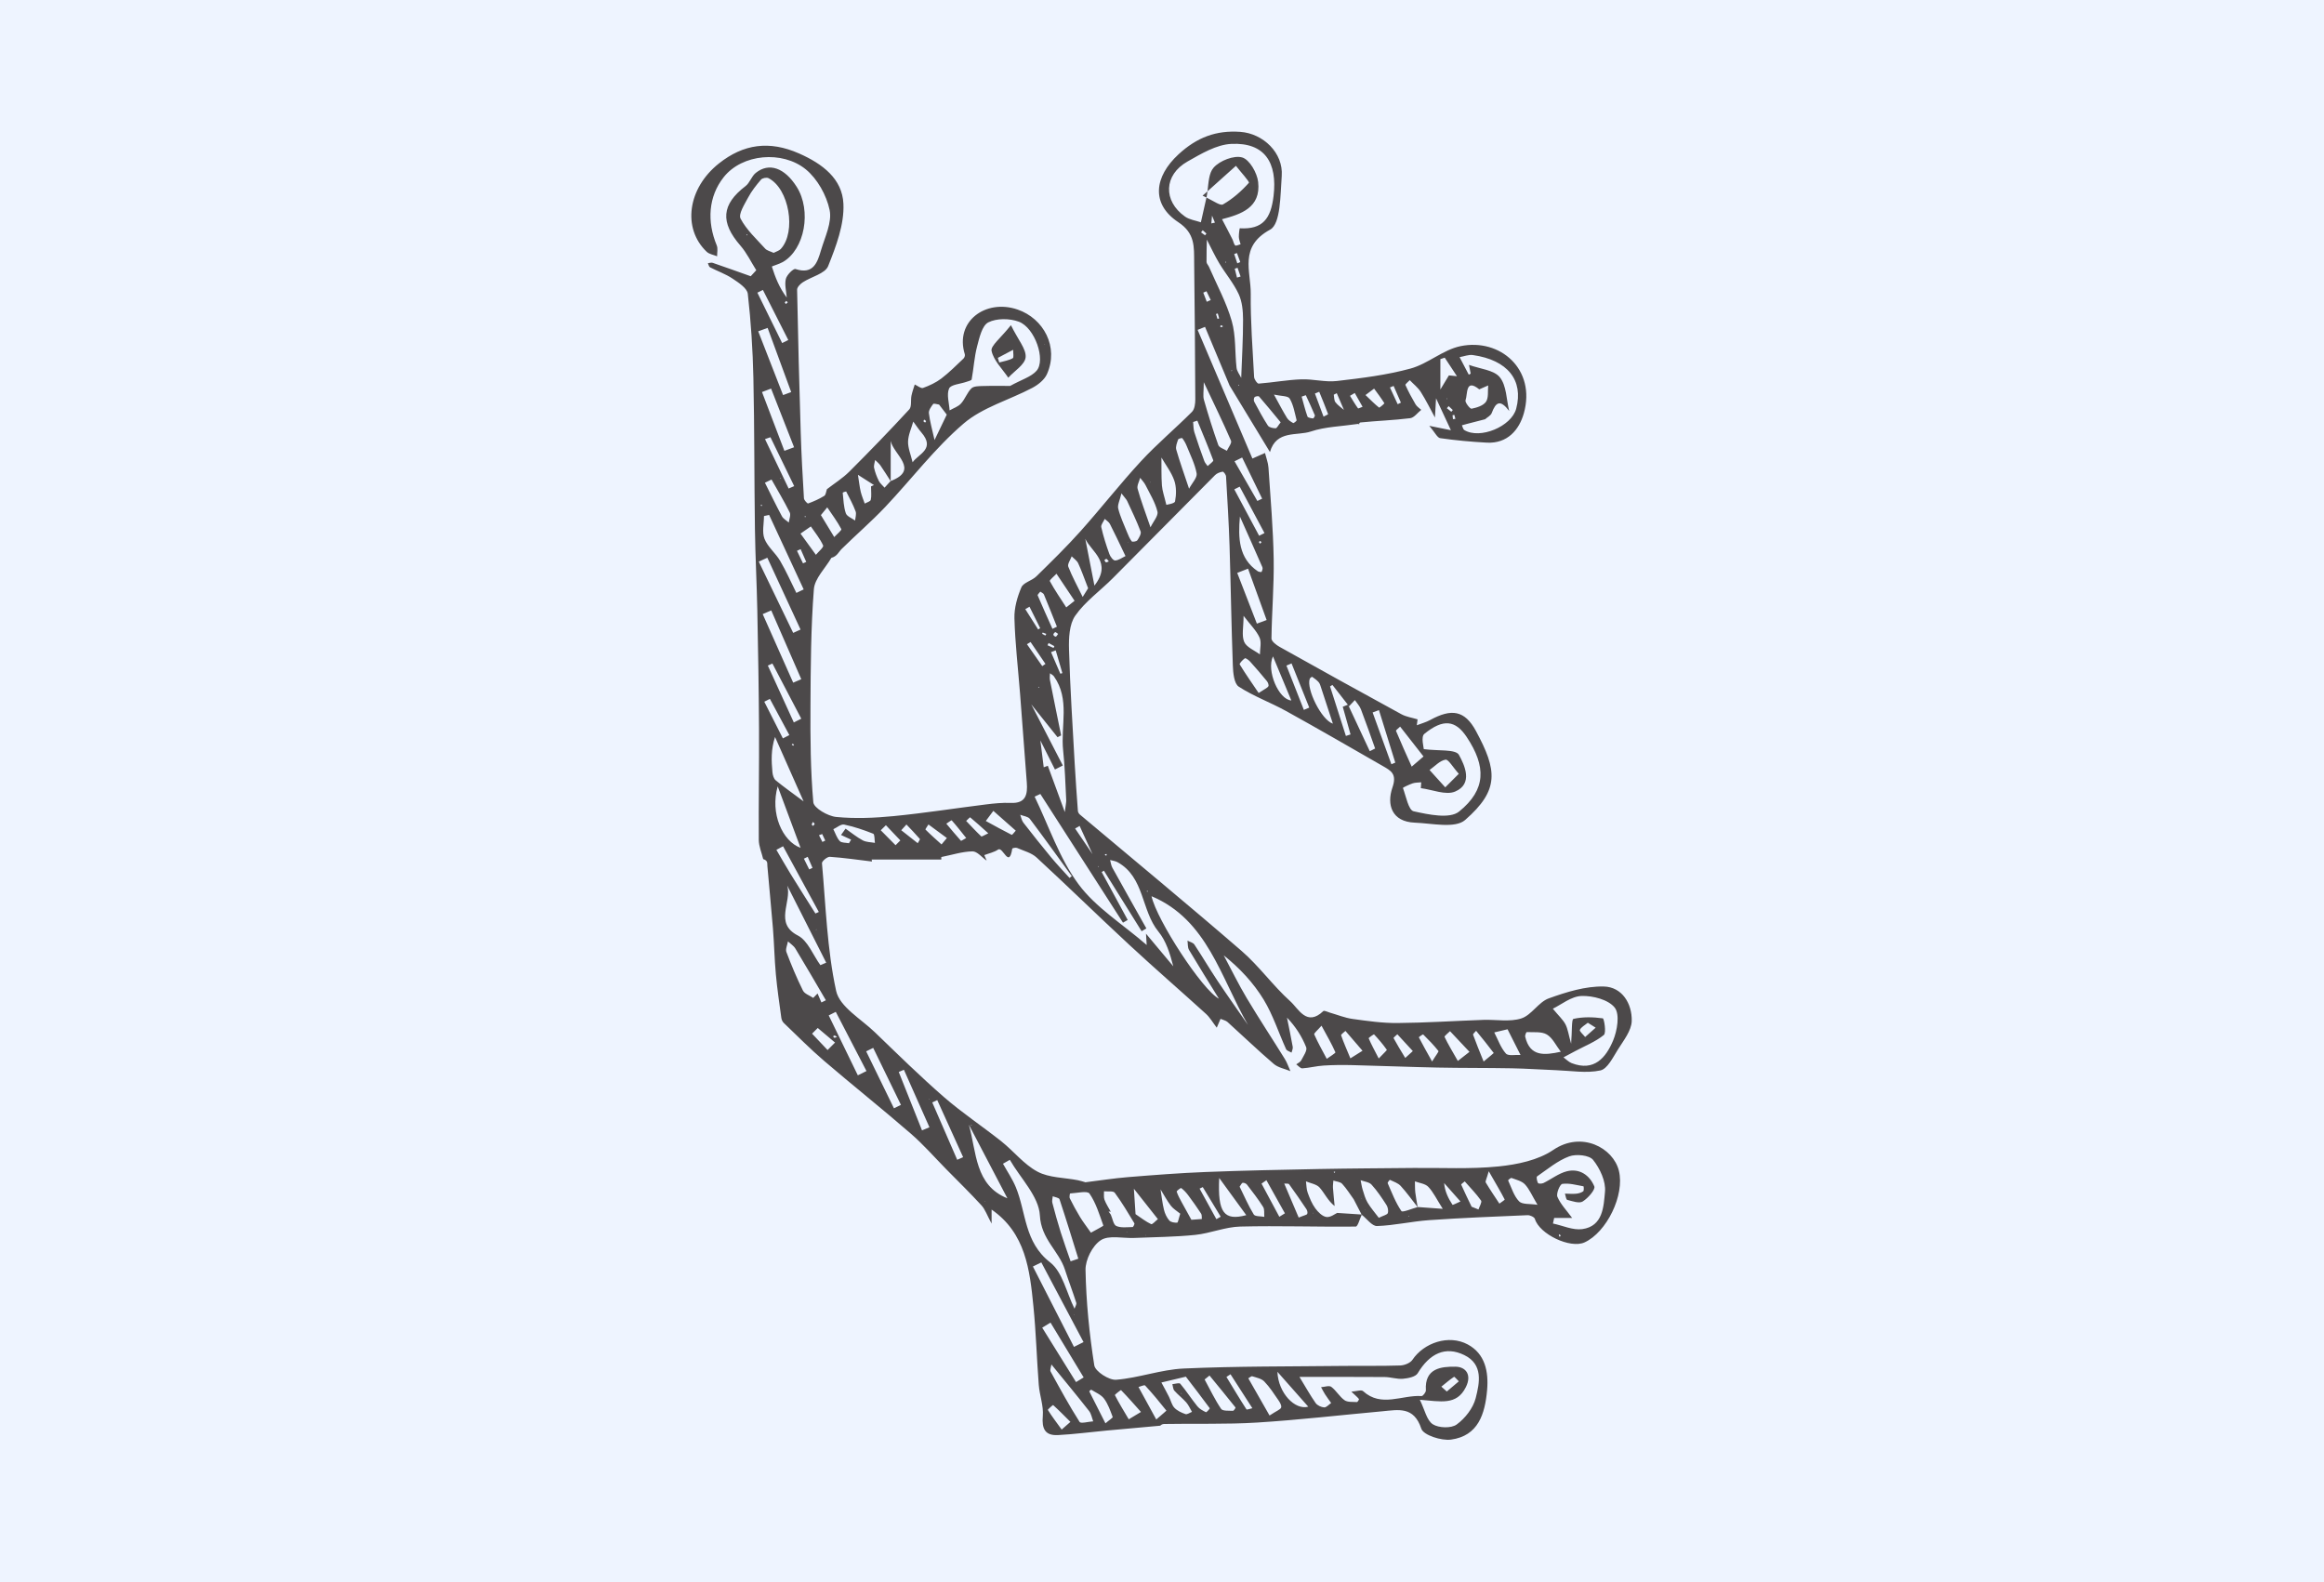<svg width="282" height="192" viewBox="0 0 282 192" fill="none" xmlns="http://www.w3.org/2000/svg">
<rect width="282" height="192" fill="#EEF4FF"/>
<path d="M164.967 51.421C164.945 51.424 164.918 51.427 164.896 51.431C164.833 51.539 164.833 51.629 164.967 51.421Z" fill="#4C494A"/>
<path d="M174.133 50.692C174.128 50.683 174.124 50.674 174.119 50.666C174.119 50.68 174.119 50.694 174.119 50.708L174.133 50.692Z" fill="#4C494A"/>
<path d="M140.846 173.012C140.828 173.015 140.806 173.016 140.783 173.018C140.766 173.046 140.779 173.052 140.846 173.012Z" fill="#4C494A"/>
<path d="M105.695 59.026C105.669 59.036 105.673 59.035 105.695 59.026V59.026Z" fill="#4C494A"/>
<path d="M151.432 124.376C150.195 122.591 148.936 120.822 147.73 119.015C146.767 117.571 145.884 116.068 144.925 114.621C144.768 114.385 144.373 114.305 144.091 114.153C144.149 114.532 144.1 114.975 144.279 115.28C145.458 117.263 146.682 119.214 147.905 121.196C145.911 120.174 140.353 111.643 139.73 108.76C146.52 111.624 148.12 118.653 151.432 124.376ZM139.143 114.681C136.176 112.112 132.949 110.124 130.861 107.295C128.544 104.156 127.271 100.25 125.545 96.677C125.774 96.569 126.007 96.461 126.236 96.353C129.579 101.558 132.922 106.764 136.266 111.97C136.459 111.86 136.647 111.751 136.839 111.641C135.786 109.704 134.733 107.766 133.68 105.828C133.769 105.772 133.859 105.717 133.949 105.661C135.477 108.111 137.005 110.561 138.529 113.01C138.722 112.896 138.915 112.783 139.103 112.669C137.727 110.218 136.342 107.77 134.98 105.31C134.823 105.03 134.791 104.683 134.702 104.367C135.002 104.452 135.334 104.483 135.603 104.63C138.892 106.452 138.462 110.483 140.564 113.052C141.496 114.188 141.962 115.7 142.37 117.267C141.312 116 140.25 114.732 139.058 113.307C139.089 113.757 139.103 114.01 139.143 114.681ZM129.776 106.542C129.037 105.718 128.27 104.917 127.562 104.065C126.41 102.673 125.281 101.258 124.174 99.828C123.972 99.57 123.918 99.198 123.797 98.879C124.196 99.038 124.743 99.083 124.963 99.375C126.697 101.666 128.364 104.005 130.054 106.328C129.96 106.399 129.87 106.47 129.776 106.542ZM124.613 78.179C124.761 78.091 124.904 78.002 125.052 77.914C125.653 78.8 126.258 79.685 126.858 80.571C126.728 80.659 126.599 80.748 126.469 80.837C125.85 79.951 125.232 79.065 124.613 78.179ZM124.411 73.923C124.582 73.825 124.752 73.727 124.922 73.629C125.353 74.497 125.783 75.364 126.218 76.232C126.137 76.286 126.056 76.34 125.976 76.393C125.456 75.57 124.931 74.746 124.411 73.923ZM126.962 76.929C126.921 76.994 126.885 77.061 126.845 77.127C126.715 77.056 126.585 76.985 126.455 76.915C126.478 76.863 126.5 76.811 126.522 76.76C126.67 76.816 126.818 76.872 126.962 76.929ZM126.231 71.797C126.383 71.91 126.607 71.99 126.67 72.14C127.213 73.437 127.728 74.747 128.248 76.052C128.069 76.141 127.889 76.228 127.71 76.316C127.105 74.965 126.491 73.617 125.913 72.254C125.877 72.163 126.119 71.952 126.231 71.797ZM127.939 78.416C127.903 78.488 127.871 78.56 127.84 78.632C127.598 78.524 127.351 78.415 127.109 78.306C127.154 78.215 127.195 78.125 127.239 78.034C127.472 78.161 127.706 78.289 127.939 78.416ZM128.911 81.688C128.83 81.712 128.75 81.736 128.665 81.76C128.288 80.887 127.912 80.015 127.535 79.142C127.723 79.07 127.916 78.997 128.104 78.924C128.373 79.845 128.642 80.767 128.911 81.688ZM128.104 77.263C128.001 77.261 127.827 77.121 127.818 77.03C127.809 76.926 127.934 76.769 128.042 76.717C128.1 76.689 128.239 76.83 128.396 76.929C128.27 77.084 128.185 77.265 128.104 77.263ZM125.976 83.378C126.011 83.366 126.047 83.354 126.088 83.342C126.092 83.368 126.106 83.401 126.097 83.418C126.088 83.434 126.047 83.434 126.025 83.441C126.007 83.42 125.989 83.399 125.976 83.378ZM125.133 85.473C126.406 87.065 127.365 88.265 128.324 89.465C128.467 89.392 128.615 89.318 128.759 89.245C128.306 87.01 127.844 84.775 127.405 82.538C127.351 82.271 127.405 81.985 127.405 81.707C127.567 81.829 127.773 81.92 127.885 82.077C129.866 84.87 128.683 88.069 129.005 91.075C129.22 93.07 129.27 95.083 129.377 97.089C129.391 97.366 129.315 97.647 129.207 98.552C128.387 96.315 127.764 94.623 127.145 92.931C126.979 92.993 126.814 93.055 126.648 93.117C126.527 92.147 126.406 91.176 126.24 89.852C126.993 91.358 127.504 92.371 128.01 93.383C128.329 93.222 128.647 93.059 128.965 92.898C127.768 90.581 126.572 88.264 125.133 85.473ZM128.194 69.626C128.898 70.679 129.606 71.733 130.39 72.908C129.937 73.269 129.66 73.491 129.382 73.712C128.7 72.657 127.988 71.62 127.387 70.521C127.325 70.405 127.912 69.933 128.194 69.626ZM130.041 67.512C130.309 67.79 130.673 68.024 130.829 68.355C131.21 69.166 131.502 70.023 132.035 71.389C132.075 71.328 131.735 71.87 131.376 72.445C130.731 71.124 130.099 69.98 129.628 68.771C129.507 68.452 129.888 67.937 130.041 67.512ZM132.801 71.068C132.335 68.693 132.013 67.039 131.69 65.386C132.42 66.971 135.006 68.228 132.801 71.068ZM134.052 62.973C134.267 63.174 134.554 63.337 134.679 63.584C135.248 64.685 135.768 65.811 136.571 67.482C136.167 67.673 135.75 67.997 135.316 68.02C135.087 68.033 134.724 67.557 134.612 67.234C134.227 66.166 133.881 65.078 133.631 63.972C133.568 63.686 133.904 63.308 134.052 62.973ZM136.078 59.871C136.508 60.435 136.678 60.596 136.772 60.794C137.337 62.017 137.929 63.232 138.404 64.491C138.507 64.769 138.224 65.253 138.009 65.567C137.911 65.712 137.4 65.789 137.328 65.698C137.077 65.379 136.92 64.983 136.763 64.6C136.382 63.648 135.934 62.709 135.688 61.722C135.576 61.278 135.88 60.731 136.078 59.871ZM138.35 57.988C138.574 58.286 138.847 58.558 139.009 58.886C139.533 59.936 140.178 60.968 140.447 62.085C140.573 62.598 139.936 63.296 139.605 63.995C138.964 62.131 138.435 60.746 138.041 59.322C137.933 58.935 138.233 58.436 138.35 57.988ZM139.596 58.496L139.6 58.564L139.542 58.536L139.596 58.496ZM142.487 58.306C142.755 59.082 142.742 60.028 142.585 60.844C142.531 61.118 141.635 61.227 141.527 61.266C141.276 60.208 141.039 59.57 140.99 58.918C140.909 57.792 140.945 56.656 140.931 55.524C141.465 56.446 142.141 57.318 142.487 58.306ZM142.957 53.336C142.993 53.231 143.423 53.125 143.464 53.178C143.679 53.463 143.862 53.785 143.997 54.12C144.436 55.22 144.996 56.304 145.203 57.449C145.292 57.967 144.651 58.614 144.284 59.307C143.688 57.521 143.159 56.057 142.729 54.564C142.626 54.201 142.823 53.732 142.957 53.336ZM145.288 51.048C145.942 52.648 146.619 54.239 147.219 55.86C147.269 55.991 146.78 56.322 146.538 56.56C146.404 56.359 146.215 56.176 146.135 55.954C145.709 54.793 145.297 53.628 144.925 52.449C144.804 52.06 144.822 51.626 144.777 51.212C144.947 51.157 145.117 51.103 145.288 51.048ZM143.795 26.285C141.111 24.388 141.209 21.232 144.1 19.598C145.758 18.658 147.605 17.548 149.411 17.462C153.476 17.27 155.018 19.739 154.538 23.778C154.211 26.531 153.238 27.866 150.437 27.704C150.415 27.703 150.312 28.39 150.325 28.754C150.334 29.052 150.46 29.346 150.536 29.643C150.312 29.698 149.971 29.87 149.886 29.785C149.702 29.608 149.671 29.285 149.545 29.038C149.147 28.245 148.73 27.461 148.282 26.604C150.581 26.001 153.014 25.205 152.669 22.092C152.548 20.986 151.62 19.365 150.733 19.108C149.738 18.82 148.017 19.495 147.269 20.336C146.682 20.998 146.65 22.148 146.52 23.216C148.129 21.773 149.048 20.948 149.971 20.124C150.522 20.838 151.652 22.063 151.544 22.185C150.639 23.2 149.577 24.135 148.398 24.808C148.093 24.984 147.394 24.479 146.395 23.973C146.18 24.977 145.946 25.977 145.718 26.978C145.073 26.755 144.333 26.665 143.795 26.285ZM150.536 33.557C150.388 33.601 150.245 33.645 150.101 33.689C150.012 33.329 149.917 32.968 149.828 32.607C149.944 32.572 150.056 32.536 150.168 32.5C150.289 32.853 150.415 33.205 150.536 33.557ZM150.137 31.957C150.012 31.58 149.886 31.204 149.761 30.827C149.873 30.788 149.985 30.749 150.097 30.71C150.231 31.075 150.361 31.44 150.496 31.806C150.375 31.856 150.258 31.907 150.137 31.957ZM148.712 31.762C148.739 31.765 148.761 31.767 148.788 31.77C148.775 31.809 148.766 31.848 148.752 31.887C148.73 31.87 148.698 31.857 148.694 31.836C148.685 31.816 148.703 31.787 148.712 31.762ZM147.071 26.166C147.188 26.45 147.304 26.733 147.421 27.017C147.273 27.049 147.13 27.081 146.986 27.112C147.013 26.797 147.04 26.481 147.071 26.166ZM150.612 45.858C150.415 45.454 150.097 45.062 150.047 44.64C149.832 42.747 149.98 40.765 149.465 38.966C148.815 36.696 147.654 34.572 146.704 32.387C146.614 32.18 146.408 31.988 146.404 31.787C146.39 30.886 146.426 29.983 146.444 29.081C146.946 30.046 147.399 31.039 147.959 31.969C148.716 33.226 149.693 34.368 150.303 35.687C150.729 36.603 150.832 37.732 150.836 38.767C150.841 41.131 150.697 43.495 150.612 45.858ZM150.334 46.791C150.312 46.779 150.271 46.772 150.267 46.754C150.258 46.736 150.285 46.707 150.294 46.683C150.321 46.694 150.343 46.706 150.37 46.718C150.357 46.742 150.348 46.766 150.334 46.791ZM149.424 45.043C149.42 45.02 149.411 44.997 149.406 44.974C149.424 44.963 149.447 44.942 149.469 44.945C149.487 44.948 149.505 44.974 149.523 44.99C149.492 45.007 149.456 45.025 149.424 45.043ZM148.196 39.712C148.156 39.717 148.066 39.654 148.071 39.635C148.08 39.573 148.129 39.467 148.156 39.47C148.228 39.476 148.291 39.531 148.412 39.596C148.308 39.654 148.255 39.705 148.196 39.712ZM147.735 38.703C147.672 38.504 147.614 38.305 147.551 38.106C147.623 38.085 147.694 38.063 147.766 38.042C147.824 38.242 147.878 38.441 147.936 38.641C147.869 38.662 147.802 38.683 147.735 38.703ZM145.736 28.2C145.803 28.114 145.875 28.027 145.942 27.941C146.09 28.075 146.242 28.209 146.39 28.343C146.336 28.413 146.278 28.483 146.224 28.553C146.059 28.435 145.897 28.317 145.736 28.2ZM146.431 36.622C146.287 36.252 146.148 35.883 146.009 35.514C146.139 35.458 146.269 35.401 146.399 35.344C146.569 35.701 146.744 36.057 146.915 36.413C146.753 36.483 146.592 36.552 146.431 36.622ZM146.722 52.819L146.713 52.872L146.673 52.836L146.722 52.819ZM146.068 46.377C147.367 49.133 148.425 51.287 149.375 53.487C149.496 53.769 149.052 54.295 148.869 54.708C148.515 54.48 147.95 54.328 147.833 54.014C147.188 52.203 146.614 50.362 146.085 48.512C145.951 48.044 146.068 47.505 146.068 46.377ZM136.853 65.877L136.88 65.825L136.911 65.876L136.853 65.877ZM134.195 68.238C134.11 68.197 134.065 68.068 134.007 67.978C134.092 67.923 134.195 67.81 134.262 67.828C134.352 67.852 134.41 67.978 134.549 68.131C134.379 68.187 134.262 68.269 134.195 68.238ZM131.004 100.229C131.524 101.371 132.048 102.513 132.568 103.655C131.865 102.62 131.161 101.584 130.457 100.548C130.641 100.441 130.82 100.336 131.004 100.229ZM133.294 105.104C133.308 105.123 133.326 105.143 133.339 105.162C133.326 105.179 133.308 105.196 133.294 105.212C133.281 105.193 133.254 105.175 133.25 105.154C133.25 105.139 133.276 105.12 133.294 105.104ZM134.276 103.643C134.276 103.695 134.28 103.746 134.285 103.798C134.231 103.808 134.164 103.835 134.128 103.813C134.092 103.788 134.088 103.718 134.07 103.668C134.137 103.66 134.204 103.651 134.276 103.643ZM139.246 108.09C139.251 108.134 139.251 108.177 139.251 108.221C139.224 108.221 139.179 108.223 139.179 108.22C139.175 108.177 139.174 108.133 139.174 108.09C139.197 108.09 139.219 108.09 139.246 108.09ZM122.762 101.313C121.7 100.781 120.665 100.2 119.62 99.63C119.925 99.222 120.23 98.813 120.535 98.404C121.444 99.204 122.35 100.005 123.255 100.805C123.089 100.983 122.825 101.345 122.762 101.313ZM119.069 101.501C118.433 100.902 117.841 100.258 117.236 99.626C117.402 99.472 117.693 99.166 117.716 99.185C118.406 99.757 119.069 100.36 119.921 101.127C119.455 101.338 119.132 101.559 119.069 101.501ZM116.604 102.035C115.995 101.361 115.416 100.657 114.829 99.959C115.053 99.815 115.452 99.519 115.479 99.55C116.062 100.203 116.6 100.894 117.241 101.698C116.94 101.86 116.635 102.071 116.604 102.035ZM114.247 102.477C113.588 101.884 112.925 101.301 112.302 100.675C112.257 100.631 112.535 100.268 112.66 100.053C113.409 100.602 114.153 101.152 114.897 101.701C114.677 101.96 114.462 102.219 114.247 102.477ZM111.36 102.327C110.693 101.803 110.029 101.279 109.361 100.754C109.572 100.523 109.778 100.29 109.989 100.059C110.536 100.638 111.096 101.207 111.616 101.812C111.665 101.869 111.45 102.15 111.36 102.327ZM108.671 102.572C108.071 101.968 107.47 101.364 106.874 100.76C107.08 100.555 107.286 100.349 107.497 100.144C108.08 100.758 108.667 101.373 109.249 101.988C109.057 102.183 108.864 102.377 108.671 102.572ZM104.691 101.984C103.952 101.589 103.293 101.044 102.603 100.562C102.419 100.819 102.235 101.075 102.052 101.331C102.459 101.519 102.867 101.707 103.275 101.895C103.19 102.041 103.105 102.187 103.015 102.332C102.634 102.253 102.114 102.301 101.899 102.067C101.536 101.683 101.37 101.118 101.119 100.629C101.559 100.427 102.047 99.989 102.428 100.068C103.634 100.319 104.817 100.72 105.96 101.177C106.148 101.251 106.103 101.904 106.166 102.289C105.668 102.196 105.117 102.211 104.691 101.984ZM99.793 102.177C99.654 101.903 99.515 101.629 99.376 101.355C99.506 101.308 99.636 101.262 99.766 101.215C99.891 101.479 100.012 101.743 100.138 102.007C100.021 102.063 99.909 102.12 99.793 102.177ZM100.254 116.827C100.017 116.927 99.784 117.026 99.546 117.125C98.654 115.893 98.022 114.151 96.812 113.529C93.91 112.034 96.095 109.479 95.531 107.481C97.104 110.596 98.681 113.712 100.254 116.827ZM101.415 122.794C102.657 125.189 103.898 127.583 105.14 129.978C104.79 130.151 104.44 130.325 104.091 130.498C102.917 128.074 101.738 125.649 100.559 123.225C100.846 123.081 101.128 122.937 101.415 122.794ZM105.955 127.166C107.076 129.472 108.196 131.777 109.321 134.082C109.039 134.221 108.756 134.361 108.474 134.5C107.349 132.196 106.224 129.892 105.104 127.588C105.386 127.447 105.668 127.307 105.955 127.166ZM109.684 129.823C110.719 132.149 111.75 134.476 112.781 136.802C112.481 136.927 112.181 137.052 111.88 137.177C110.939 134.815 109.998 132.452 109.057 130.09C109.267 130.001 109.478 129.912 109.684 129.823ZM112.777 133.374L112.723 133.416L112.714 133.347L112.777 133.374ZM113.727 133.503C114.776 135.812 115.82 138.121 116.869 140.43C116.631 140.536 116.393 140.642 116.151 140.748C115.143 138.427 114.13 136.106 113.122 133.785C113.323 133.691 113.525 133.597 113.727 133.503ZM122.238 145.42C118.289 143.856 118.5 139.803 117.568 136.495C119.118 139.459 120.669 142.422 122.238 145.42ZM117.823 136.532C117.832 136.517 117.863 136.514 117.886 136.506C117.89 136.527 117.913 136.555 117.904 136.568C117.895 136.584 117.863 136.586 117.841 136.594C117.837 136.573 117.814 136.547 117.823 136.532ZM122.534 140.75C123.829 142.996 126.061 145.194 126.182 147.501C126.334 150.395 128.481 151.795 129.22 154.076C129.655 155.423 130.166 156.746 130.596 158.095C130.659 158.293 130.462 158.574 130.386 158.823C129.4 156.838 128.925 154.356 127.423 153.194C124.272 150.749 124.532 147.141 123.26 144.068C122.847 143.076 122.229 142.17 121.704 141.225C121.982 141.066 122.256 140.908 122.534 140.75ZM127.746 145.174C128.028 145.293 128.503 145.349 128.566 145.541C129.359 147.933 130.099 150.345 130.847 152.751C130.534 152.857 130.224 152.963 129.911 153.069C129.507 151.899 129.086 150.737 128.714 149.558C128.342 148.368 128.006 147.166 127.692 145.96C127.629 145.719 127.723 145.437 127.746 145.174ZM129.848 144.833C130.659 144.795 131.941 144.47 132.201 144.848C132.99 145.985 133.402 147.39 133.881 148.72C133.904 148.793 133.173 149.137 132.376 149.594C131.856 148.856 131.412 148.283 131.04 147.668C130.596 146.941 130.193 146.186 129.812 145.424C129.736 145.263 129.821 144.834 129.848 144.833ZM133.962 144.571C134.41 144.62 135.083 144.5 135.266 144.746C136.136 145.923 136.884 147.193 137.646 148.449C137.7 148.536 137.512 148.909 137.436 148.91C136.768 148.918 136.024 149.033 135.455 148.781C135.101 148.625 135.002 147.886 134.791 147.408C134.697 147.279 134.603 147.149 134.513 147.02C134.603 147.032 134.693 147.045 134.787 147.057C134.522 146.571 134.213 146.103 134.02 145.591C133.908 145.287 133.976 144.914 133.962 144.571ZM140.501 147.948C140.223 148.165 139.829 148.625 139.685 148.557C139.04 148.255 138.471 147.801 137.79 147.344C137.709 146.167 137.651 145.214 137.588 144.262C138.56 145.491 139.529 146.719 140.501 147.948ZM142.074 146.322C142.366 146.703 142.814 146.961 143.213 147.288C143.024 147.865 142.953 148.366 142.845 148.374C142.522 148.399 142.07 148.328 141.882 148.11C141.572 147.752 141.348 147.269 141.236 146.803C141.039 145.997 140.954 145.164 140.824 144.343C141.236 145.007 141.604 145.704 142.074 146.322ZM143.329 144.177C143.643 144.408 143.916 144.704 144.154 145.018C144.705 145.758 145.243 146.509 145.745 147.279C145.857 147.445 145.808 147.714 145.834 147.935C145.18 147.984 144.526 148.032 144.566 148.029C144.015 147.035 143.701 146.487 143.405 145.93C143.177 145.5 142.93 145.072 142.782 144.614C142.751 144.53 143.275 144.137 143.329 144.177ZM145.947 144.063C146.673 145.261 147.399 146.459 148.125 147.657C147.95 147.756 147.775 147.855 147.6 147.954C146.924 146.718 146.242 145.483 145.561 144.247C145.691 144.186 145.817 144.125 145.947 144.063ZM147.941 142.954C149.277 144.785 150.227 146.092 151.226 147.467C148.541 148.173 147.739 147.211 147.941 142.954ZM150.791 143.541C150.957 143.518 151.208 143.626 151.311 143.76C151.988 144.645 152.678 145.525 153.27 146.467C153.467 146.777 153.373 147.265 153.413 147.672C152.974 147.585 152.297 147.645 152.136 147.385C151.486 146.329 150.993 145.175 150.419 144.011C150.576 143.802 150.67 143.559 150.791 143.541ZM153.669 143.226C154.417 144.565 155.166 145.905 155.914 147.244C155.69 147.384 155.461 147.524 155.237 147.665C154.516 146.322 153.799 144.98 153.077 143.638C153.274 143.501 153.471 143.363 153.669 143.226ZM156.421 143.714C157.147 144.707 157.846 145.724 158.531 146.75C158.63 146.9 158.688 147.169 158.621 147.315C158.563 147.44 158.294 147.469 157.586 147.759C156.981 146.338 156.407 144.986 155.833 143.634C156.035 143.657 156.34 143.603 156.421 143.714ZM160.127 144.12C160.732 144.802 161.104 145.689 161.947 146.362C161.879 145.627 161.799 144.893 161.745 144.157C161.727 143.863 161.776 143.565 161.794 143.268C162.157 143.393 162.632 143.415 162.861 143.664C163.399 144.245 163.82 144.935 164.291 145.581C164.286 145.579 164.282 145.576 164.277 145.573C164.591 146.178 164.905 146.784 165.218 147.39C164.295 147.329 163.372 147.268 162.256 147.195C162.023 147.295 161.454 147.756 160.956 147.689C160.459 147.622 159.934 147.098 159.603 146.643C159.19 146.08 158.917 145.398 158.675 144.734C158.522 144.309 158.531 143.823 158.469 143.364C159.033 143.605 159.759 143.704 160.127 144.12ZM161.87 142.178C161.924 142.183 161.973 142.201 162.023 142.214C161.996 142.261 161.969 142.301 161.938 142.341C161.902 142.309 161.861 142.28 161.835 142.243C161.826 142.236 161.861 142.177 161.87 142.178ZM166.428 143.764C167.11 144.511 167.679 145.368 168.23 146.221C168.405 146.49 168.495 146.93 168.4 147.215C168.329 147.422 167.885 147.503 167.307 147.789C166.845 147.173 166.334 146.593 165.944 145.941C165.662 145.468 165.514 144.907 165.348 144.373C165.232 144.001 165.182 143.608 165.102 143.225C165.554 143.397 166.142 143.445 166.428 143.764ZM168.651 143.182C169.104 143.401 169.637 143.565 169.96 143.918C170.7 144.724 171.336 145.624 172.017 146.487C171.323 146.674 170.184 147.167 170.05 146.971C169.346 145.947 168.893 144.745 168.387 143.591C168.347 143.505 168.629 143.171 168.651 143.182ZM173.312 144.027C173.922 144.67 174.316 145.517 175.069 146.701C173.68 146.6 172.86 146.54 172.04 146.481C172.035 146.482 172.026 146.484 172.022 146.486C171.923 145.891 171.807 145.3 171.735 144.704C171.686 144.261 171.703 143.811 171.69 143.364C172.241 143.574 172.945 143.641 173.312 144.027ZM177.216 145.806C176.916 145.932 176.284 146.263 176.248 146.207C175.742 145.427 175.32 144.594 175.235 143.572C175.849 144.266 176.463 144.959 177.216 145.806ZM177.736 143.371C178.408 144.138 179.13 144.87 179.717 145.697C179.851 145.887 179.52 146.408 179.403 146.776C179.125 146.665 178.847 146.554 178.57 146.444C178.139 145.553 177.705 144.666 177.306 143.761C177.283 143.704 177.584 143.505 177.736 143.371ZM180.649 142.138C181.626 143.838 182.133 144.69 182.585 145.57C182.608 145.614 182.164 145.896 181.94 146.068C181.38 145.217 180.806 144.378 180.286 143.504C180.205 143.366 180.389 143.071 180.649 142.138ZM183.414 142.954C183.979 143.169 184.656 143.32 185.041 143.732C185.584 144.315 185.906 145.105 186.561 146.209C185.664 146.067 184.723 146.196 184.329 145.792C183.692 145.131 183.406 144.124 182.998 143.25C182.984 143.217 183.32 142.918 183.414 142.954ZM186.511 142.766C187.775 141.893 188.999 140.857 190.406 140.335C191.249 140.022 192.844 140.179 193.31 140.76C194.144 141.803 194.874 143.37 194.753 144.633C194.588 146.41 194.52 148.819 191.988 149.162C190.859 149.315 189.626 148.731 188.439 148.481C188.488 148.255 188.537 148.029 188.586 147.803C189.281 147.803 189.976 147.803 190.765 147.803C190.083 146.873 189.357 146.133 188.981 145.244C188.811 144.846 189.286 143.714 189.577 143.672C190.402 143.552 191.289 143.816 192.145 143.966C192.176 143.971 192.221 144.496 192.109 144.574C191.872 144.745 191.544 144.838 191.244 144.865C190.796 144.906 190.343 144.861 189.891 144.853C189.985 145.118 190.025 145.575 190.177 145.613C190.796 145.769 191.616 146.074 192.046 145.809C192.692 145.412 193.615 144.353 193.458 143.976C192.898 142.628 191.67 141.751 190.119 142.144C189.124 142.397 188.246 143.1 187.296 143.565C187.107 143.659 186.682 143.669 186.628 143.572C186.498 143.34 186.404 142.84 186.511 142.766ZM189.254 150.098C189.205 150.008 189.16 149.95 189.147 149.885C189.142 149.86 189.209 149.819 189.245 149.785C189.29 149.841 189.344 149.892 189.371 149.955C189.38 149.978 189.313 150.029 189.254 150.098ZM170.942 147.616C170.928 147.621 170.906 147.6 170.883 147.591C170.897 147.572 170.901 147.541 170.915 147.536C170.928 147.531 170.951 147.551 170.973 147.561C170.964 147.58 170.955 147.611 170.942 147.616ZM165.626 146.862L165.586 146.825L165.635 146.81L165.626 146.862ZM165.232 145.477L165.191 145.44L165.241 145.424L165.232 145.477ZM159.325 147.219L159.379 147.182L159.383 147.245L159.325 147.219ZM139.022 149.922L139.067 149.87L139.089 149.935L139.022 149.922ZM136.736 149.581L136.687 149.535L136.745 149.513L136.736 149.581ZM132.152 171.233C132.42 171.573 132.492 172.067 132.653 172.489C132.084 172.524 131.148 172.791 131 172.558C129.74 170.577 128.615 168.512 127.486 166.45C127.378 166.252 127.54 165.904 127.58 165.586C129.176 167.544 130.69 169.37 132.152 171.233ZM132.411 168.648C132.949 168.989 133.608 169.249 133.967 169.731C134.451 170.377 134.724 171.188 135.015 171.956C135.051 172.048 134.617 172.315 134.137 172.73C133.429 171.341 132.797 170.102 132.178 168.855C132.165 168.828 132.385 168.632 132.411 168.648ZM136.028 168.696C136.862 169.555 137.651 170.455 138.448 171.35C138.099 171.559 137.754 171.768 136.965 172.242C136.337 171.177 135.773 170.262 135.284 169.308C135.253 169.243 136.01 168.673 136.028 168.696ZM138.95 168.137C139.856 169.117 140.707 170.146 141.536 171.19C141.545 171.201 141.075 171.593 140.304 172.263C139.466 170.73 138.807 169.526 138.148 168.322C138.422 168.253 138.856 168.038 138.95 168.137ZM143.392 169.118C143.374 169.124 143.352 169.142 143.338 169.135C143.325 169.128 143.32 169.099 143.311 169.08C143.334 169.073 143.356 169.055 143.369 169.062C143.383 169.069 143.387 169.098 143.392 169.118ZM143.894 167.068C144.804 168.255 145.817 169.567 146.798 170.902C146.825 170.937 146.404 171.414 146.336 171.382C145.96 171.199 145.552 170.986 145.297 170.668C144.575 169.776 143.952 168.802 143.217 167.925C143.092 167.778 142.59 167.95 142.258 167.975C142.334 168.244 142.334 168.579 142.5 168.768C142.948 169.274 143.499 169.689 143.948 170.197C144.234 170.527 144.409 170.955 144.638 171.339C144.373 171.439 144.055 171.681 143.849 171.61C143.365 171.441 142.845 171.205 142.504 170.842C142.177 170.498 142.074 169.951 141.846 169.505C141.554 168.922 141.236 168.351 140.927 167.774C141.689 167.593 142.446 167.412 143.894 167.068ZM146.767 166.93C147.824 168.219 148.882 169.505 149.922 170.81C149.949 170.847 149.711 171.218 149.613 171.212C149.115 171.185 148.362 171.258 148.174 170.976C147.412 169.85 146.825 168.606 146.171 167.406C146.372 167.247 146.569 167.088 146.767 166.93ZM149.312 166.775C150.195 168.149 151.083 169.522 151.966 170.895C151.719 170.947 151.298 171.11 151.248 171.034C150.41 169.74 149.622 168.417 148.819 167.1C148.985 166.992 149.147 166.883 149.312 166.775ZM151.957 167.021C152.463 167.183 153.068 167.298 153.409 167.649C154.063 168.323 154.583 169.135 155.121 169.915C155.305 170.179 155.533 170.565 155.457 170.81C155.385 171.051 154.955 171.184 154.05 171.78C153.122 170.159 152.297 168.713 151.473 167.267C151.634 167.179 151.836 166.982 151.957 167.021ZM158.747 170.708C157.147 171.164 155.107 169.067 155.004 166.475C156.479 168.142 157.577 169.387 158.747 170.708ZM174.899 168.279C175.405 167.871 175.898 167.445 176.436 167.086C176.49 167.052 176.822 167.44 177.019 167.632C176.557 168.024 176.096 168.416 175.558 168.87C175.24 168.585 175.069 168.432 174.899 168.279ZM168.01 167.11C168.754 167.116 169.507 167.385 170.238 167.322C170.865 167.267 171.762 167.09 172.026 166.656C173.474 164.243 175.383 163.332 177.669 164.441C180.013 165.577 179.533 167.827 179.063 169.677C178.753 170.885 177.781 172.129 176.754 172.874C176.1 173.351 174.576 173.304 173.859 172.842C173.12 172.365 172.891 171.1 172.286 169.871C174.823 170.065 176.75 170.587 177.87 168.338C178.623 166.834 177.861 165.873 176.616 165.857C174.877 165.835 172.846 166.036 173.021 168.721C173.035 168.953 172.658 169.434 172.492 169.422C170.13 169.259 167.616 170.847 165.393 168.819C165.182 168.629 164.609 168.843 163.977 168.885C164.497 169.375 164.725 169.559 164.9 169.785C164.931 169.825 164.734 170.152 164.658 170.148C164.147 170.115 163.524 170.187 163.148 169.923C162.534 169.491 162.144 168.751 161.539 168.301C161.279 168.108 160.723 168.316 160.302 168.343C160.459 168.629 160.607 168.925 160.781 169.201C161.014 169.564 161.274 169.91 161.525 170.264C161.243 170.455 160.952 170.81 160.683 170.796C160.32 170.775 159.849 170.558 159.643 170.269C158.975 169.312 158.406 168.286 157.68 167.098C161.288 167.098 164.649 167.083 168.01 167.11ZM128.826 173.487C128.158 172.568 127.62 171.856 127.15 171.103C127.118 171.054 127.768 170.49 127.786 170.509C128.512 171.165 129.194 171.863 129.888 172.555C129.682 172.735 129.476 172.916 128.826 173.487ZM126.464 161.123C126.8 160.917 127.136 160.711 127.472 160.505C128.813 162.723 130.153 164.94 131.493 167.158C131.188 167.347 130.879 167.536 130.569 167.725C129.202 165.525 127.836 163.324 126.464 161.123ZM130.327 159.552L130.372 159.505L130.39 159.563L130.327 159.552ZM125.335 153.697C125.675 153.531 126.016 153.364 126.356 153.199C128.064 156.423 129.772 159.647 131.479 162.871C131.089 163.065 130.704 163.259 130.318 163.454C128.656 160.202 126.997 156.949 125.335 153.697ZM119.504 145.801L119.455 145.754L119.513 145.736L119.504 145.801ZM102.191 128.174C102.191 128.173 102.204 128.157 102.204 128.157L102.191 128.174ZM101.245 125.939C101.178 125.913 101.137 125.825 101.088 125.765C101.151 125.73 101.214 125.661 101.272 125.668C101.348 125.676 101.415 125.744 101.568 125.835C101.375 125.901 101.294 125.958 101.245 125.939ZM100.42 127.428C99.793 126.766 99.165 126.104 98.538 125.442C98.766 125.212 98.999 124.982 99.228 124.752C99.927 125.342 100.626 125.932 101.326 126.522C101.025 126.824 100.725 127.126 100.42 127.428ZM97.431 120.209C96.678 118.691 96.019 117.121 95.423 115.534C95.289 115.179 95.54 114.678 95.611 114.244C95.916 114.531 96.306 114.767 96.512 115.112C97.772 117.19 98.986 119.293 100.214 121.388C100.035 121.477 99.851 121.566 99.672 121.655C99.515 121.292 99.358 120.929 99.206 120.566C99.031 120.745 98.856 120.922 98.677 121.101C98.251 120.809 97.633 120.613 97.431 120.209ZM99.076 112.828C99.053 112.836 99.031 112.845 99.008 112.854C99.022 112.822 99.035 112.791 99.049 112.759C99.058 112.782 99.067 112.805 99.076 112.828ZM94.209 103.133C94.479 102.988 94.746 102.843 95.02 102.698C96.463 105.356 97.91 108.015 99.358 110.673C99.219 110.735 99.085 110.797 98.946 110.859C97.933 109.252 96.911 107.651 95.916 106.034C95.325 105.08 94.778 104.101 94.209 103.133ZM94.369 95.429C95.293 97.916 96.221 100.403 97.144 102.89C94.939 102.097 93.424 98.694 94.369 95.429ZM97.4 102.933C97.413 102.934 97.413 102.935 97.4 102.933V102.933ZM97.207 102.919C97.52 103.073 97.377 103.004 97.207 102.919V102.919ZM93.729 93.705C93.605 92.347 93.537 90.985 94.044 89.436C95.168 91.965 96.288 94.494 97.512 97.254C96.068 96.177 95.064 95.474 94.121 94.692C93.879 94.491 93.761 94.049 93.729 93.705ZM92.741 85.158C92.967 85.043 93.193 84.928 93.42 84.813C94.207 86.278 94.993 87.742 95.782 89.207C95.522 89.34 95.257 89.474 94.997 89.608C94.244 88.125 93.492 86.641 92.741 85.158ZM96.355 90.369C96.302 90.429 96.252 90.501 96.243 90.496C96.18 90.463 96.127 90.413 96.073 90.369C96.104 90.331 96.145 90.259 96.167 90.264C96.23 90.282 96.288 90.328 96.355 90.369ZM96.324 87.673C95.271 85.373 94.223 83.072 93.173 80.772C93.357 80.689 93.542 80.605 93.726 80.522C94.894 82.755 96.059 84.987 97.229 87.219C96.924 87.371 96.624 87.522 96.324 87.673ZM96.651 89.708L96.665 89.693C96.665 89.694 96.651 89.708 96.651 89.708ZM96.669 93.586L96.687 93.639L96.629 93.63L96.669 93.586ZM92.548 74.525C92.894 74.376 93.24 74.227 93.585 74.078C94.8 76.86 96.015 79.643 97.229 82.426C96.902 82.566 96.575 82.706 96.248 82.846C95.015 80.073 93.781 77.299 92.548 74.525ZM92.072 68.155C92.418 67.998 92.764 67.84 93.11 67.683C94.453 70.589 95.795 73.495 97.14 76.401C96.839 76.535 96.543 76.67 96.248 76.805C94.854 73.922 93.464 71.039 92.072 68.155ZM92.46 61.286C92.453 61.333 92.432 61.379 92.416 61.425C92.374 61.396 92.332 61.367 92.29 61.339C92.325 61.3 92.358 61.265 92.398 61.242C92.409 61.236 92.462 61.274 92.46 61.286ZM93.145 39.793C94.099 42.389 95.051 44.985 96.006 47.581C95.678 47.702 95.347 47.824 95.02 47.945C94.014 45.366 93.01 42.787 92.005 40.208C92.385 40.069 92.765 39.931 93.145 39.793ZM92.573 35.185C93.6 37.211 94.626 39.237 95.652 41.263C95.405 41.386 95.154 41.509 94.908 41.632C93.905 39.594 92.903 37.556 91.901 35.518C92.125 35.407 92.349 35.296 92.573 35.185ZM89.863 26.532C89.576 25.984 90.341 24.801 90.773 23.984C91.19 23.197 91.76 22.479 92.341 21.799C92.504 21.608 93.023 21.506 93.249 21.62C95.75 22.881 96.656 28.132 94.742 30.214C94.544 30.429 94.203 30.513 93.876 30.686C93.499 30.505 93.076 30.425 92.847 30.171C91.789 29.003 90.578 27.893 89.863 26.532ZM90.61 28.57C90.595 28.551 90.564 28.52 90.567 28.515C90.593 28.485 90.624 28.459 90.654 28.432C90.668 28.451 90.683 28.47 90.698 28.49C90.671 28.52 90.641 28.545 90.61 28.57ZM95.41 36.519C95.481 36.584 95.54 36.634 95.593 36.684C95.522 36.753 95.445 36.822 95.374 36.891C95.324 36.833 95.23 36.769 95.235 36.718C95.244 36.653 95.333 36.599 95.41 36.519ZM95.181 54.712C94.275 52.333 93.37 49.955 92.464 47.576C92.831 47.436 93.199 47.296 93.566 47.156C94.495 49.529 95.423 51.904 96.355 54.277C95.961 54.422 95.571 54.567 95.181 54.712ZM95.696 59.285C94.742 57.286 93.784 55.287 92.828 53.287C93.048 53.211 93.268 53.135 93.488 53.059C94.449 55.036 95.41 57.014 96.369 58.992C96.145 59.09 95.921 59.188 95.696 59.285ZM94.632 58.02C94.652 58.013 94.676 57.996 94.688 58.002C94.706 58.008 94.706 58.038 94.715 58.057C94.697 58.064 94.671 58.082 94.659 58.076C94.644 58.069 94.641 58.04 94.632 58.02ZM95.826 62.185C95.983 62.498 95.764 62.999 95.714 63.413C95.432 63.163 95.051 62.965 94.881 62.652C94.159 61.314 93.5 59.942 92.818 58.581C93.085 58.453 93.352 58.324 93.619 58.195C94.365 59.52 95.15 60.825 95.826 62.185ZM97.52 71.527C97.225 71.67 96.929 71.812 96.633 71.954C95.983 70.651 95.396 69.309 94.66 68.057C94.108 67.117 93.155 66.373 92.766 65.39C92.449 64.586 92.702 63.557 92.702 62.628C92.91 62.581 93.118 62.535 93.327 62.488C94.724 65.501 96.122 68.514 97.52 71.527ZM97.149 66.641C97.377 67.157 97.601 67.674 97.83 68.19C97.7 68.249 97.57 68.308 97.44 68.367C97.198 67.86 96.956 67.352 96.709 66.844C96.857 66.776 97.001 66.708 97.149 66.641ZM98.39 63.885C98.91 64.647 99.51 65.372 99.882 66.2C99.972 66.404 99.318 66.945 99.004 67.331C98.444 66.558 97.883 65.785 97.135 64.755C97.731 64.341 98.063 64.113 98.39 63.885ZM97.727 62.608C97.736 62.654 97.745 62.701 97.74 62.747C97.74 62.754 97.695 62.759 97.668 62.765C97.664 62.718 97.655 62.671 97.655 62.624C97.655 62.619 97.7 62.614 97.727 62.608ZM100.38 61.572C100.967 62.442 101.599 63.287 102.087 64.209C102.159 64.341 101.532 64.844 101.227 65.175C100.698 64.308 100.174 63.441 99.609 62.511C99.954 62.087 100.169 61.83 100.38 61.572ZM98.592 105.321C98.457 105.384 98.327 105.447 98.193 105.51C97.978 105.075 97.763 104.641 97.547 104.207C97.7 104.13 97.857 104.055 98.009 103.979C98.202 104.426 98.399 104.874 98.592 105.321ZM98.641 99.748C98.749 99.866 98.861 99.942 98.852 99.981C98.82 100.073 98.735 100.148 98.672 100.23C98.61 100.177 98.502 100.122 98.502 100.07C98.502 99.978 98.574 99.888 98.641 99.748ZM102.675 59.643C103.078 60.437 103.513 61.225 103.822 62.057C103.938 62.377 103.795 62.794 103.759 63.17C103.365 62.884 102.764 62.666 102.634 62.287C102.365 61.503 102.347 60.632 102.258 59.793C102.253 59.756 102.666 59.624 102.675 59.643ZM106.049 58.863C105.915 58.926 105.745 59.002 105.695 59.026C105.695 59.724 105.772 60.216 105.659 60.662C105.61 60.861 105.184 60.966 104.929 61.113C104.763 60.632 104.557 60.159 104.44 59.666C104.301 59.075 104.239 58.466 104.104 57.62C104.969 58.172 105.494 58.506 106.049 58.863ZM106.193 55.822C106.408 56.041 106.659 56.236 106.834 56.485C107.264 57.104 107.658 57.747 108.066 58.381C108.066 58.381 108.066 58.381 108.066 58.382C107.824 58.648 107.578 58.914 107.336 59.181C107.098 58.908 106.793 58.67 106.637 58.358C106.39 57.861 106.188 57.327 106.067 56.786C106 56.488 106.144 56.145 106.193 55.822ZM108.08 58.376C108.08 56.754 108.08 55.13 108.08 53.507C108.407 55.153 111.634 57.014 108.08 58.376ZM110.186 53.582C110.209 52.77 110.594 51.968 110.818 51.163C111.145 51.602 111.446 52.064 111.8 52.478C113.534 54.488 111.459 55.079 110.737 56.101C110.513 55.155 110.164 54.363 110.186 53.582ZM112.131 50.918C112.239 50.995 112.328 51.031 112.369 51.096C112.382 51.128 112.302 51.215 112.266 51.278C112.194 51.234 112.104 51.205 112.064 51.142C112.042 51.106 112.1 51.016 112.131 50.918ZM113.234 49.028C113.31 48.928 113.7 49.066 113.951 49.098C114.3 49.554 114.646 50.008 114.883 50.317C114.399 51.324 113.946 52.263 113.4 53.401C113.117 52.133 112.835 51.148 112.714 50.143C112.674 49.789 112.987 49.353 113.234 49.028ZM115.165 47.147C115.381 46.663 116.537 46.599 117.267 46.338C117.496 46.258 117.881 46.177 117.904 46.044C118.15 44.707 118.222 43.331 118.567 42.023C118.841 40.974 119.168 39.504 119.925 39.121C120.934 38.61 122.511 38.627 123.618 39.036C125.586 39.763 126.93 43.706 125.769 45.006C125.12 45.735 124.004 46.047 122.574 46.834C121.678 46.834 120.467 46.81 119.257 46.846C118.782 46.861 118.159 46.852 117.872 47.131C117.353 47.642 117.111 48.422 116.613 48.968C116.268 49.351 115.699 49.532 115.228 49.803C115.174 48.903 114.843 47.881 115.165 47.147ZM126.805 41.79L126.764 41.837L126.742 41.779L126.805 41.79ZM152.234 48.197C152.342 48.088 152.71 48.039 152.781 48.122C153.664 49.135 154.511 50.177 155.399 51.252C155.098 51.625 154.942 51.975 154.789 51.973C154.466 51.97 154 51.878 153.852 51.653C153.243 50.721 152.719 49.733 152.19 48.748C152.113 48.604 152.131 48.3 152.234 48.197ZM156.492 48.367C156.954 49.139 157.102 50.103 157.335 50.999C157.357 51.078 156.981 51.373 156.918 51.338C156.636 51.181 156.331 50.986 156.17 50.721C155.672 49.917 155.242 49.074 154.587 47.887C155.426 48.076 156.291 48.025 156.492 48.367ZM158.451 47.959C158.823 48.767 159.204 49.57 159.544 50.389C159.585 50.481 159.392 50.788 159.329 50.781C159.092 50.752 158.706 50.694 158.652 50.548C158.37 49.759 158.173 48.941 157.944 48.133C158.115 48.075 158.285 48.017 158.451 47.959ZM160.078 47.545C160.445 48.447 160.822 49.346 161.158 50.259C161.171 50.287 160.795 50.459 160.602 50.563C160.252 49.628 159.903 48.693 159.558 47.758C159.728 47.687 159.903 47.616 160.078 47.545ZM162.207 47.715C162.493 48.392 162.785 49.068 163.076 49.745C162.726 49.439 162.319 49.176 162.045 48.812C161.875 48.587 161.902 48.209 161.844 47.899C161.965 47.838 162.086 47.776 162.207 47.715ZM164.389 47.691C164.707 48.249 165.021 48.808 165.339 49.366C165.147 49.434 164.815 49.601 164.784 49.554C164.43 49.067 164.129 48.547 163.811 48.035C164.004 47.92 164.196 47.806 164.389 47.691ZM166.738 47.16C167.163 47.744 167.603 48.321 167.984 48.934C168.006 48.97 167.392 49.503 167.343 49.465C166.827 49.06 166.366 48.586 165.693 47.941C166.267 47.512 166.5 47.336 166.738 47.16ZM169.104 46.835C169.4 47.512 169.696 48.188 169.991 48.864C169.857 48.927 169.727 48.99 169.597 49.053C169.283 48.376 168.97 47.7 168.66 47.022C168.808 46.96 168.956 46.898 169.104 46.835ZM174.778 43.582C174.953 43.523 175.132 43.464 175.307 43.405C175.8 44.155 176.293 44.905 176.79 45.655C176.463 45.622 176.14 45.589 175.813 45.556C175.54 46.007 175.267 46.458 174.778 47.271C174.778 45.9 174.778 44.741 174.778 43.582ZM177.83 48.581C178.108 47.814 177.799 45.882 179.497 47.25C179.977 47.039 180.282 46.908 180.582 46.776C180.51 47.449 180.649 48.265 180.313 48.757C179.986 49.232 179.193 49.474 178.561 49.6C178.377 49.637 177.745 48.82 177.83 48.581ZM178.722 43.088C182.939 43.689 184.893 46.14 183.979 49.596C183.405 51.757 179.583 53.347 177.687 52.192C177.53 52.095 177.485 51.81 177.391 51.613C177.606 51.553 177.821 51.491 178.041 51.434C178.758 51.248 179.479 51.065 180.197 50.88L180.183 50.895C180.465 50.641 180.891 50.44 181.008 50.125C181.51 48.773 182.048 48.455 183.128 49.871C182.787 48.477 182.809 46.788 181.989 45.779C181.272 44.897 179.614 44.78 178.251 44.281C178.346 44.759 178.399 45.052 178.458 45.345C178.381 45.387 178.305 45.428 178.225 45.47C177.853 44.761 177.481 44.052 177.109 43.342C177.646 43.25 178.207 43.014 178.722 43.088ZM176.306 50.871C176.288 50.711 176.27 50.55 176.253 50.389C176.329 50.376 176.4 50.363 176.472 50.349C176.517 50.508 176.557 50.667 176.602 50.826C176.504 50.841 176.405 50.856 176.306 50.871ZM175.567 49.539C175.638 49.455 175.71 49.37 175.782 49.286C175.952 49.443 176.118 49.602 176.288 49.76C176.23 49.83 176.167 49.9 176.109 49.971C175.925 49.827 175.746 49.683 175.567 49.539ZM175.518 48.404C175.513 48.389 175.535 48.365 175.544 48.345C175.562 48.354 175.594 48.36 175.603 48.374C175.607 48.39 175.585 48.413 175.576 48.434C175.558 48.424 175.526 48.418 175.518 48.404ZM150.428 59.06C151.432 60.937 152.432 62.813 153.436 64.69C153.22 64.799 153.001 64.908 152.786 65.017C151.782 63.14 150.778 61.263 149.774 59.386C149.994 59.277 150.213 59.169 150.428 59.06ZM150.724 55.523C151.535 57.188 152.342 58.853 153.153 60.518C152.956 60.611 152.763 60.703 152.571 60.795C151.647 59.19 150.724 57.585 149.801 55.979C150.11 55.827 150.419 55.675 150.724 55.523ZM152.768 65.82C152.759 65.768 152.835 65.699 152.875 65.638C152.934 65.68 152.996 65.721 153.082 65.781C153.019 65.861 152.97 65.917 152.925 65.973C152.866 65.923 152.777 65.879 152.768 65.82ZM153.185 68.844C153.247 68.993 153.167 69.236 153.082 69.399C153.059 69.444 152.75 69.409 152.624 69.326C150.307 67.761 150.222 65.299 150.455 62.684C151.369 64.736 152.288 66.784 153.185 68.844ZM153.696 75.245C153.301 75.391 152.907 75.537 152.512 75.682C151.719 73.63 150.926 71.578 150.128 69.526C150.567 69.355 151.006 69.183 151.441 69.01C152.194 71.089 152.943 73.167 153.696 75.245ZM150.899 74.735C151.75 75.856 152.463 76.537 152.835 77.369C153.095 77.944 152.884 78.728 152.88 79.419C152.221 78.923 151.257 78.556 150.975 77.898C150.643 77.118 150.899 76.087 150.899 74.735ZM153.906 83.287C153.772 83.497 153.476 83.604 152.727 84.095C151.916 82.898 151.132 81.786 150.428 80.628C150.37 80.531 150.787 80.067 151.056 79.887C151.145 79.829 151.517 80.094 151.683 80.279C152.387 81.058 153.073 81.854 153.736 82.667C153.866 82.826 153.987 83.162 153.906 83.287ZM154.466 79.657C155.237 81.513 155.945 83.212 156.694 85.007C155.166 84.905 153.646 81.391 154.466 79.657ZM156.721 80.51C157.433 82.297 158.15 84.084 158.868 85.871C158.648 85.964 158.433 86.057 158.213 86.15C157.51 84.358 156.806 82.565 156.098 80.773C156.304 80.686 156.515 80.598 156.721 80.51ZM158.926 82.381C158.962 82.272 159.19 82.116 159.222 82.138C159.504 82.331 159.786 82.533 160.01 82.786C160.158 82.956 160.226 83.207 160.297 83.431C160.768 84.849 161.229 86.27 161.736 87.821C160.342 87.381 158.491 83.59 158.926 82.381ZM161.682 83.123C162.301 83.915 162.919 84.708 163.551 85.519C163.345 85.603 163.139 85.687 162.933 85.772C163.246 86.89 163.56 88.009 163.878 89.128C163.69 89.189 163.502 89.25 163.314 89.311C162.673 87.305 162.032 85.3 161.391 83.294C161.485 83.237 161.584 83.18 161.682 83.123ZM164.403 84.959C164.654 85.33 164.981 85.67 165.138 86.077C165.743 87.652 166.294 89.248 166.863 90.836C166.648 90.945 166.433 91.054 166.213 91.163C165.344 89.305 164.479 87.448 163.609 85.591C163.636 85.63 163.668 85.668 163.699 85.707C164.013 85.375 164.21 85.167 164.403 84.959ZM167.325 86.174C167.984 88.299 168.642 90.423 169.306 92.547C169.149 92.614 168.992 92.682 168.835 92.749C168.078 90.653 167.316 88.558 166.558 86.462C166.814 86.366 167.069 86.27 167.325 86.174ZM169.897 88.182C170.803 89.339 171.708 90.495 172.734 91.804C172.04 92.4 171.668 92.717 171.3 93.034C170.655 91.593 170 90.156 169.395 88.699C169.36 88.611 169.723 88.359 169.897 88.182ZM173.465 93.444C174.106 92.994 174.706 92.307 175.401 92.191C175.755 92.132 176.284 93.092 177.014 93.905C176.279 94.637 175.822 95.093 175.37 95.548C174.733 94.847 174.101 94.145 173.465 93.444ZM172.828 89.065C175.123 87.19 176.611 87.395 177.969 89.433C180.349 93.013 180.344 95.824 177.046 98.49C175.912 99.406 173.335 98.853 171.533 98.454C170.906 98.315 170.61 96.627 170.233 95.618C170.22 95.58 170.991 95.204 171.421 95.063C171.744 94.957 172.111 94.975 172.456 94.938C172.443 95.175 172.425 95.412 172.407 95.648C173.805 95.825 175.428 96.535 176.557 96.064C178.785 95.134 177.718 92.854 177.032 91.609C176.642 90.897 174.5 91.147 172.766 90.911C172.766 90.74 172.398 89.415 172.828 89.065ZM160.356 124.475C161.032 125.724 161.597 126.687 162.041 127.702C162.081 127.796 161.359 128.224 160.992 128.497C160.472 127.514 159.921 126.545 159.473 125.531C159.414 125.395 159.88 125.027 160.356 124.475ZM163.26 125.109C163.95 125.912 164.64 126.713 165.33 127.515C165.003 127.72 164.676 127.925 163.86 128.438C163.408 127.344 163.031 126.505 162.735 125.64C162.7 125.536 163.076 125.29 163.26 125.109ZM166.729 125.525C167.284 126.117 167.813 126.737 168.279 127.399C168.315 127.453 167.867 127.847 167.298 128.453C166.773 127.437 166.388 126.735 166.079 126.003C166.052 125.943 166.706 125.498 166.729 125.525ZM169.557 125.515C170.18 126.195 170.807 126.875 171.435 127.555C171.242 127.729 171.049 127.904 170.516 128.389C169.96 127.469 169.507 126.739 169.1 125.982C169.068 125.924 169.395 125.675 169.557 125.515ZM172.689 125.533C173.335 126.173 173.976 126.829 174.54 127.539C174.608 127.622 174.249 128.045 173.774 128.819C173.075 127.567 172.604 126.734 172.165 125.882C172.152 125.858 172.658 125.502 172.689 125.533ZM175.948 125.139C176.737 125.975 177.521 126.812 178.31 127.648C178.018 127.878 177.723 128.108 176.898 128.752C176.248 127.607 175.719 126.746 175.289 125.839C175.24 125.734 175.715 125.378 175.948 125.139ZM179.116 125.096C179.842 125.985 180.569 126.87 181.254 127.789C181.268 127.805 180.748 128.218 180.026 128.822C179.506 127.528 179.103 126.559 178.749 125.572C178.713 125.471 178.986 125.258 179.116 125.096ZM182.93 124.909C183.423 125.887 183.966 126.956 184.504 128.026C183.894 127.984 183.016 128.179 182.729 127.853C182.097 127.14 181.77 126.161 181.317 125.291C181.64 125.215 181.962 125.139 182.93 124.909ZM185.256 125.249C186.081 125.296 187.045 125.158 187.695 125.541C188.394 125.951 188.797 126.861 189.393 127.636C187.403 128.067 185.646 128.259 185.073 125.812C185.032 125.64 185.203 125.246 185.256 125.249ZM191.701 124.986C191.863 124.64 192.302 124.422 192.669 124.117C193.077 124.373 193.351 124.544 193.624 124.715C193.198 125.092 192.772 125.47 192.347 125.847C192.114 125.552 191.634 125.14 191.701 124.986ZM191.908 120.868C193.283 120.822 195.166 121.311 195.932 122.278C196.569 123.084 196.246 125.058 195.744 126.262C194.874 128.34 193.449 130.079 190.706 129.017C190.343 128.875 190.043 128.554 189.716 128.317C190.195 128.06 190.675 127.803 191.159 127.547C192.329 126.922 193.606 126.423 194.614 125.6C194.937 125.337 194.641 123.601 194.489 123.581C193.31 123.422 192.069 123.386 190.926 123.649C190.684 123.704 190.769 125.155 190.644 126.667C190.325 125.529 190.245 124.86 189.953 124.303C189.653 123.739 189.147 123.287 188.425 122.414C189.42 121.938 190.648 120.91 191.908 120.868ZM157.29 129.165C157.536 129.336 157.792 129.666 158.025 129.651C158.89 129.595 159.742 129.365 160.607 129.312C161.772 129.238 162.942 129.23 164.107 129.259C167.544 129.343 170.982 129.485 174.419 129.555C177.427 129.617 180.443 129.588 183.455 129.644C185.256 129.678 187.054 129.811 188.855 129.877C190.644 129.942 192.49 130.267 194.189 129.906C195.045 129.725 195.717 128.328 196.313 127.38C196.999 126.28 197.967 125.081 197.998 123.904C198.052 121.783 196.815 119.771 194.614 119.719C192.387 119.667 190.065 120.389 187.928 121.161C186.686 121.61 185.839 123.195 184.598 123.593C183.19 124.044 181.541 123.714 179.995 123.768C176.517 123.892 173.044 124.122 169.566 124.151C167.751 124.166 165.931 123.904 164.125 123.655C163.197 123.527 162.301 123.154 161.386 122.894C161.108 122.816 160.683 122.596 160.575 122.701C158.558 124.629 157.572 122.414 156.568 121.514C154.466 119.625 152.79 117.249 150.657 115.402C144.185 109.8 137.579 104.356 131.027 98.843C130.906 98.742 130.802 98.555 130.793 98.402C130.655 96.5 130.516 94.599 130.408 92.695C130.153 88.077 129.848 83.46 129.718 78.839C129.678 77.448 129.74 75.757 130.48 74.708C131.69 72.98 133.518 71.689 135.033 70.165C139.183 66.005 143.298 61.816 147.443 57.654C147.672 57.427 148.039 57.291 148.362 57.241C148.474 57.225 148.757 57.603 148.77 57.813C148.931 60.614 149.106 63.416 149.196 66.22C149.348 71.062 149.415 75.908 149.595 80.749C149.626 81.642 149.743 82.954 150.307 83.325C152.1 84.497 154.162 85.241 156.049 86.283C159.984 88.462 163.883 90.716 167.786 92.959C168.777 93.527 169.539 93.912 168.961 95.572C168.248 97.634 168.862 99.728 171.681 99.835C173.752 99.914 176.566 100.571 177.781 99.513C181.98 95.847 181.662 93.472 179.098 88.717C177.727 86.174 176.114 85.973 173.55 87.372C173.044 87.65 172.465 87.803 171.919 88.014C171.95 87.775 171.981 87.537 172.013 87.298C171.354 87.096 170.641 86.998 170.045 86.674C165.102 83.978 160.176 81.248 155.264 78.498C154.856 78.271 154.278 77.822 154.283 77.482C154.323 74.268 154.605 71.052 154.552 67.842C154.489 64.142 154.166 60.447 153.92 56.752C153.879 56.152 153.646 55.565 153.498 54.972C153.095 55.151 152.692 55.329 151.97 55.647C149.761 50.455 147.542 45.243 145.324 40.032C145.624 39.91 145.92 39.789 146.22 39.667C147.385 42.449 148.55 45.23 149.205 46.797C151.307 50.263 152.719 52.585 154.099 54.859C154.874 52.162 157.38 52.928 159.069 52.363C160.79 51.786 162.695 51.75 164.896 51.431C164.94 51.357 165.012 51.275 165.088 51.267C167.092 51.066 169.113 51.001 171.112 50.751C171.591 50.691 172.008 50.092 172.456 49.74C172.223 49.521 171.928 49.34 171.771 49.076C171.323 48.314 170.901 47.531 170.538 46.724C170.498 46.625 170.879 46.336 171.063 46.135C171.511 46.607 172.053 47.022 172.398 47.562C173.03 48.558 173.554 49.626 174.119 50.666C174.151 50.148 174.182 49.61 174.254 48.336C175.042 50.032 175.504 51.027 176.055 52.206C175.105 52.016 174.549 51.903 173.433 51.678C174.128 52.491 174.402 53.123 174.76 53.174C176.633 53.441 178.525 53.618 180.416 53.718C182.921 53.849 184.342 52.161 184.907 50.153C186.404 44.838 182.048 41.01 177.216 42.009C175.101 42.447 173.268 44.15 171.157 44.727C168.252 45.52 165.218 45.889 162.22 46.237C160.804 46.403 159.325 45.978 157.886 46.035C156.161 46.101 154.449 46.421 152.727 46.553C152.557 46.566 152.19 46.04 152.176 45.751C151.997 42.384 151.733 39.013 151.768 35.647C151.795 32.928 150.307 29.937 154.126 27.864C155.412 27.166 155.358 23.621 155.529 21.349C155.735 18.568 153.288 16.196 150.491 16.001C147.578 15.798 145.252 16.659 143.006 18.726C140.057 21.446 139.632 24.753 142.984 26.968C145.041 28.329 144.88 29.974 144.902 31.816C144.965 37.366 145.019 42.917 145.041 48.468C145.041 48.98 144.961 49.657 144.638 49.98C142.612 52.012 140.398 53.867 138.453 55.968C135.912 58.716 133.604 61.68 131.107 64.471C129.404 66.374 127.571 68.164 125.747 69.953C125.209 70.477 124.187 70.69 123.936 71.28C123.439 72.447 123.058 73.784 123.094 75.038C123.179 78.083 123.537 81.12 123.775 84.16C124.057 87.766 124.331 91.371 124.595 94.977C124.698 96.37 124.515 97.521 122.65 97.439C121.655 97.395 120.642 97.499 119.647 97.622C115.918 98.085 112.198 98.672 108.461 99.038C106.144 99.265 103.777 99.368 101.469 99.143C100.452 99.044 98.753 98.059 98.69 97.359C98.345 93.463 98.323 89.531 98.345 85.612C98.368 80.907 98.394 76.192 98.757 71.507C98.861 70.19 100.142 68.965 100.882 67.698C101.577 67.518 101.765 66.978 102.132 66.617C103.867 64.904 105.722 63.31 107.398 61.543C110.589 58.174 113.422 54.403 116.922 51.406C119.235 49.424 122.475 48.541 125.254 47.075C125.958 46.704 126.728 46.097 127.038 45.406C128.512 42.104 126.634 38.645 123.47 37.563C119.602 36.241 115.829 39.006 117.075 42.999C117.119 43.143 117.03 43.403 116.913 43.513C116.035 44.342 115.179 45.208 114.224 45.936C113.565 46.434 112.786 46.797 112.006 47.079C111.75 47.17 111.338 46.812 110.997 46.66C110.858 47.113 110.693 47.56 110.598 48.022C110.486 48.58 110.648 49.343 110.33 49.687C107.959 52.255 105.53 54.77 103.056 57.237C102.24 58.047 101.24 58.67 100.326 59.378L100.34 59.376C100.236 59.652 100.214 60.056 100.017 60.178C99.407 60.555 98.74 60.853 98.063 61.099C97.973 61.132 97.565 60.702 97.552 60.471C97.391 57.818 97.243 55.162 97.162 52.505C96.983 46.724 96.835 40.943 96.723 35.161C96.714 34.858 97.108 34.456 97.418 34.254C98.453 33.579 100.12 33.209 100.488 32.296C101.451 29.891 102.459 27.234 102.343 24.729C102.204 21.706 99.82 19.884 96.965 18.625C93.361 17.035 90.218 17.468 87.23 19.84C83.442 22.847 82.769 27.71 85.75 30.553C86.063 30.851 86.589 30.924 87.016 31.102C87.009 30.661 87.13 30.165 86.973 29.786C85.761 26.865 85.96 23.862 87.803 21.516C90.042 18.665 94.939 18.237 97.781 20.555C99.183 21.703 100.29 23.69 100.667 25.479C100.981 26.974 100.102 28.755 99.623 30.371C99.188 31.839 98.708 33.364 96.526 32.647C96.275 32.565 95.472 33.359 95.356 33.849C95.186 34.552 95.41 35.349 95.468 36.106C94.562 34.918 94.069 33.646 93.659 32.348C93.648 32.312 94.562 32.045 94.993 31.797C97.655 30.263 98.507 25.563 96.669 22.668C95.203 20.357 93.317 19.686 91.702 20.986C91.192 21.397 90.983 22.189 90.466 22.583C87.545 24.814 87.374 26.967 89.845 29.808C90.614 30.692 91.134 31.792 91.768 32.794C91.544 33.037 91.32 33.28 91.095 33.523C89.558 32.977 88.023 32.424 86.48 31.896C86.31 31.838 86.092 31.921 85.897 31.939C85.98 32.109 86.018 32.365 86.153 32.436C87.062 32.908 88.054 33.249 88.897 33.814C89.622 34.3 90.662 34.973 90.74 35.657C91.124 39.038 91.343 42.446 91.418 45.85C91.553 51.968 91.519 58.09 91.605 64.21C91.651 67.503 91.829 70.794 91.895 74.087C91.992 78.898 92.076 83.71 92.102 88.522C92.126 92.988 92.041 97.455 92.072 101.921C92.077 102.7 92.421 103.477 92.608 104.256C93.197 104.438 93.088 104.769 93.115 105.088C93.328 107.612 93.588 110.132 93.79 112.656C93.939 114.514 93.976 116.382 94.145 118.237C94.306 119.997 94.566 121.748 94.805 123.5C94.831 123.722 94.939 123.981 95.096 124.133C96.718 125.686 98.3 127.287 100.003 128.746C103.468 131.715 107.044 134.56 110.491 137.549C112.042 138.889 113.4 140.448 114.838 141.911C116.268 143.36 117.72 144.784 119.096 146.282C119.535 146.76 119.755 147.439 120.324 148.493C120.324 147.526 120.324 147.139 120.324 146.79C124.447 149.645 124.958 154.095 125.397 158.524C125.716 161.695 125.801 164.888 126.047 168.067C126.146 169.332 126.643 170.606 126.536 171.839C126.401 173.384 126.805 174.237 128.378 174.156C130.341 174.055 132.295 173.792 134.253 173.609C136.279 173.42 138.305 173.242 140.783 173.018C140.828 172.961 141.025 172.814 141.232 172.81C144.996 172.738 148.775 172.869 152.53 172.636C157.608 172.32 162.673 171.729 167.746 171.268C169.682 171.092 171.565 170.64 172.465 173.379C172.725 174.166 174.903 174.865 176.078 174.703C179.372 174.251 180.188 171.601 180.448 168.714C180.649 166.442 180.197 164.29 178.108 163.161C175.786 161.907 172.766 162.966 171.39 165.019C171.125 165.413 170.422 165.692 169.906 165.71C167.58 165.788 165.25 165.735 162.924 165.763C156.492 165.837 150.056 165.79 143.634 166.078C140.891 166.201 138.189 167.22 135.437 167.442C134.567 167.513 132.9 166.433 132.783 165.693C132.183 161.871 131.793 157.992 131.721 154.124C131.694 152.888 132.559 151.168 133.568 150.509C134.554 149.862 136.243 150.291 137.619 150.232C140.093 150.126 142.576 150.115 145.037 149.862C146.87 149.672 148.667 148.897 150.491 148.851C155.161 148.735 159.836 148.903 164.51 148.854C164.757 148.851 164.994 147.929 165.232 147.415C165.855 147.901 166.487 148.807 167.092 148.787C169.203 148.716 171.3 148.22 173.416 148.072C177.391 147.795 181.375 147.639 185.36 147.47C185.66 147.458 186.18 147.697 186.247 147.923C186.794 149.767 190.532 151.568 192.275 150.771C194.951 149.551 197.174 145.03 196.439 142.077C195.748 139.284 191.899 137.225 188.474 139.553C186.637 140.799 184.114 141.322 181.837 141.554C178.422 141.901 174.953 141.705 171.511 141.74C167.697 141.779 163.887 141.793 160.073 141.867C155.466 141.956 150.854 142.05 146.247 142.231C143.114 142.354 139.99 142.599 136.866 142.852C135.154 142.991 133.451 143.261 131.744 143.472C131.744 143.472 131.762 143.488 131.757 143.488C131.43 143.399 131.107 143.289 130.776 143.224C129.135 142.904 127.311 142.939 125.904 142.193C124.259 141.322 123.022 139.716 121.53 138.528C119.23 136.7 116.77 135.071 114.556 133.148C111.665 130.633 108.927 127.936 106.161 125.273C104.49 123.659 101.881 122.181 101.46 120.256C100.358 115.205 100.205 109.942 99.739 104.758C99.721 104.515 100.38 103.959 100.694 103.98C102.401 104.095 104.1 104.346 105.803 104.55C105.789 104.471 105.781 104.391 105.772 104.312C108.573 104.312 111.369 104.312 114.22 104.312C114.22 104.287 114.22 104.034 114.22 104.007C115.551 103.741 116.774 103.339 118.002 103.319C118.572 103.31 119.15 104.046 119.723 104.443C119.629 104.22 119.531 103.996 119.437 103.772C120.001 103.555 120.629 103.429 121.113 103.099C121.704 102.699 122.439 105.479 122.829 102.991C122.838 102.928 123.246 102.834 123.407 102.902C124.223 103.257 125.169 103.494 125.792 104.071C129.588 107.57 133.276 111.183 137.064 114.692C140.111 117.519 143.257 120.242 146.336 123.039C146.807 123.466 147.134 124.049 147.645 124.715C147.869 124.189 147.977 123.937 148.102 123.644C148.42 123.783 148.743 123.841 148.949 124.026C150.823 125.717 152.642 127.471 154.561 129.111C155.094 129.568 155.901 129.706 156.582 129.99C156.358 129.497 156.187 128.971 155.905 128.515C154.377 126.05 152.777 123.628 151.289 121.138C150.28 119.45 149.42 117.675 148.492 115.939C150.437 117.493 152.096 119.274 153.337 121.31C154.471 123.174 155.143 125.317 156.057 127.322C156.147 127.521 156.492 127.605 156.716 127.743C156.77 127.509 156.905 127.262 156.864 127.045C156.654 125.857 156.403 124.677 156.165 123.495C157.209 124.574 157.976 125.783 158.496 127.091C158.648 127.485 158.155 128.168 157.891 128.684C157.783 128.892 157.496 129.007 157.29 129.165Z" fill="#4C494A"/>
<path d="M146.395 23.973C146.399 23.962 146.399 23.952 146.404 23.942C146.453 23.709 146.489 23.465 146.52 23.216C146.332 23.384 146.135 23.561 145.924 23.747C146.09 23.821 146.247 23.897 146.395 23.973Z" fill="#4C494A"/>
<path d="M122.937 42.45C122.928 42.805 123.045 43.386 122.888 43.474C122.399 43.747 121.808 43.832 121.252 43.989C121.194 43.803 121.135 43.617 121.077 43.43C121.696 43.103 122.318 42.776 122.937 42.45ZM122.345 45.835C123.094 45.014 124.367 44.245 124.452 43.36C124.546 42.374 123.564 41.283 122.668 39.462C121.422 41.043 120.185 41.965 120.32 42.587C120.575 43.761 121.624 44.762 122.345 45.835Z" fill="#4C494A"/>
</svg>
